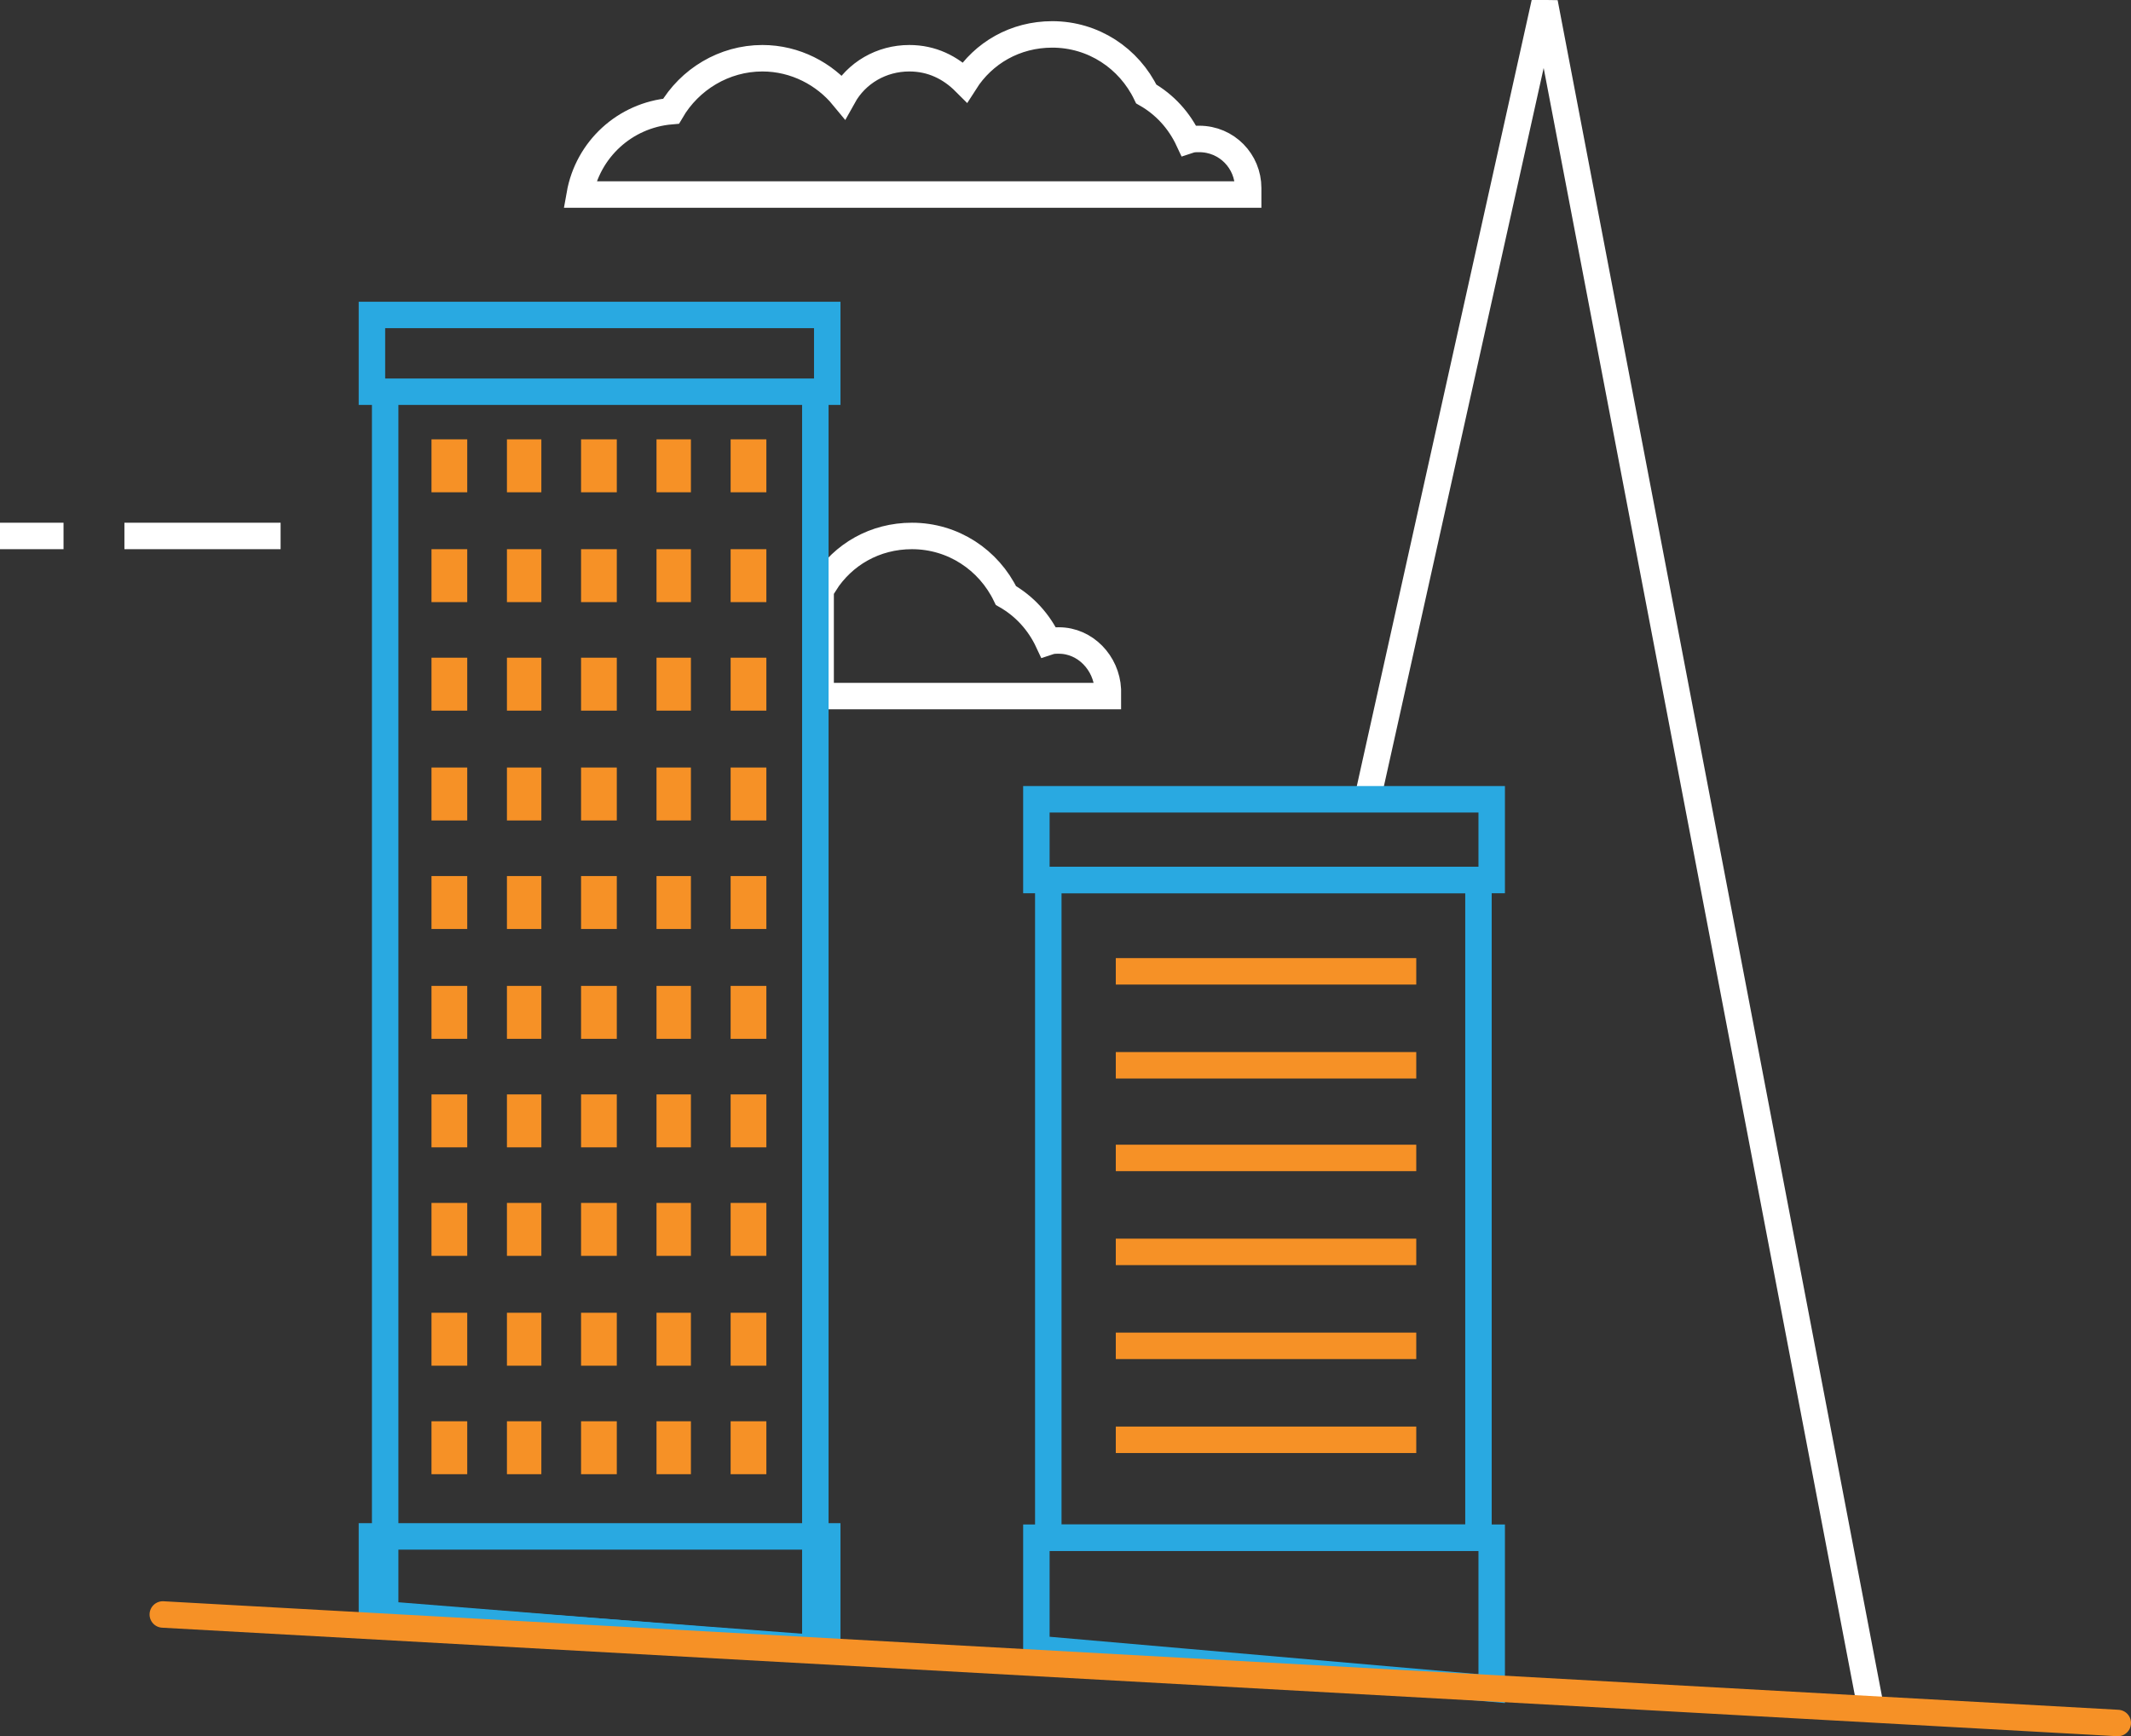 <?xml version="1.0" encoding="utf-8"?>
<!-- Generator: Adobe Illustrator 19.1.0, SVG Export Plug-In . SVG Version: 6.00 Build 0)  -->
<!DOCTYPE svg PUBLIC "-//W3C//DTD SVG 1.1//EN" "http://www.w3.org/Graphics/SVG/1.1/DTD/svg11.dtd">
<svg version="1.1" id="Layer_2" xmlns="http://www.w3.org/2000/svg" xmlns:xlink="http://www.w3.org/1999/xlink" x="0px" y="0px"
	 viewBox="0 0 161 131.2" enable-background="new 0 0 161 131.2" xml:space="preserve">
<rect x="0" y="0" width="161" height="131.2" fill="#333333" stroke="none"/>
<path fill="none" stroke="#FFFFFF" stroke-width="2" stroke-linecap="round" d="M80,48.4c-0.3,0-0.5,0-0.8,0.1
	C78.5,47,77.4,45.8,76,45c-1.3-2.7-4-4.5-7.1-4.5c-2.8,0-5.2,1.4-6.6,3.6c-0.1-0.1-0.2-0.2-0.3-0.3v8.8h21.7c0-0.2,0-0.3,0-0.5
	C83.6,50.1,82,48.4,80,48.4z"/>
<g>
	<polyline fill="none" stroke="#FFFFFF" stroke-width="2" points="103.4,60 116.7,0.2 141.4,129.4 	"/>
</g>
<polyline fill="none" stroke="#29A9E1" stroke-width="2" points="61.6,29.2 61.6,124.6 29.1,122 29.1,29.2 "/>
<polygon fill="none" stroke="#29A9E1" stroke-width="2" stroke-linecap="round" points="62.5,116.1 28.1,116.1 28.1,122 62.5,124.6 
	"/>
<rect x="28.1" y="23.8" fill="none" stroke="#29A9E1" stroke-width="2" stroke-linecap="round" width="34.4" height="5.8"/>
<g>
	<line fill="none" stroke="#F69126" stroke-width="4" x1="32.6" y1="35.2" x2="35.3" y2="35.2"/>
	<line fill="none" stroke="#F69126" stroke-width="4" x1="38.3" y1="35.2" x2="40.9" y2="35.2"/>
	<line fill="none" stroke="#F69126" stroke-width="4" x1="43.9" y1="35.2" x2="46.6" y2="35.2"/>
	<line fill="none" stroke="#F69126" stroke-width="4" x1="49.6" y1="35.2" x2="52.2" y2="35.2"/>
	<line fill="none" stroke="#F69126" stroke-width="4" x1="55.2" y1="35.2" x2="57.9" y2="35.2"/>
</g>
<g>
	<line fill="none" stroke="#F69126" stroke-width="4" x1="32.6" y1="43.5" x2="35.3" y2="43.5"/>
	<line fill="none" stroke="#F69126" stroke-width="4" x1="38.3" y1="43.5" x2="40.9" y2="43.5"/>
	<line fill="none" stroke="#F69126" stroke-width="4" x1="43.9" y1="43.5" x2="46.6" y2="43.5"/>
	<line fill="none" stroke="#F69126" stroke-width="4" x1="49.6" y1="43.5" x2="52.2" y2="43.5"/>
	<line fill="none" stroke="#F69126" stroke-width="4" x1="55.2" y1="43.5" x2="57.9" y2="43.5"/>
</g>
<g>
	<line fill="none" stroke="#F69126" stroke-width="4" x1="32.6" y1="51.7" x2="35.3" y2="51.7"/>
	<line fill="none" stroke="#F69126" stroke-width="4" x1="38.3" y1="51.7" x2="40.9" y2="51.7"/>
	<line fill="none" stroke="#F69126" stroke-width="4" x1="43.9" y1="51.7" x2="46.6" y2="51.7"/>
	<line fill="none" stroke="#F69126" stroke-width="4" x1="49.6" y1="51.7" x2="52.2" y2="51.7"/>
	<line fill="none" stroke="#F69126" stroke-width="4" x1="55.2" y1="51.7" x2="57.9" y2="51.7"/>
</g>
<g>
	<line fill="none" stroke="#F69126" stroke-width="4" x1="32.6" y1="60" x2="35.3" y2="60"/>
	<line fill="none" stroke="#F69126" stroke-width="4" x1="38.3" y1="60" x2="40.9" y2="60"/>
	<line fill="none" stroke="#F69126" stroke-width="4" x1="43.9" y1="60" x2="46.6" y2="60"/>
	<line fill="none" stroke="#F69126" stroke-width="4" x1="49.6" y1="60" x2="52.2" y2="60"/>
	<line fill="none" stroke="#F69126" stroke-width="4" x1="55.2" y1="60" x2="57.9" y2="60"/>
</g>
<g>
	<line fill="none" stroke="#F69126" stroke-width="4" x1="32.6" y1="68.2" x2="35.3" y2="68.2"/>
	<line fill="none" stroke="#F69126" stroke-width="4" x1="38.3" y1="68.2" x2="40.9" y2="68.2"/>
	<line fill="none" stroke="#F69126" stroke-width="4" x1="43.9" y1="68.2" x2="46.6" y2="68.2"/>
	<line fill="none" stroke="#F69126" stroke-width="4" x1="49.6" y1="68.2" x2="52.2" y2="68.2"/>
	<line fill="none" stroke="#F69126" stroke-width="4" x1="55.2" y1="68.2" x2="57.9" y2="68.2"/>
</g>
<g>
	<line fill="none" stroke="#F69126" stroke-width="4" x1="32.6" y1="76.5" x2="35.3" y2="76.5"/>
	<line fill="none" stroke="#F69126" stroke-width="4" x1="38.3" y1="76.5" x2="40.9" y2="76.5"/>
	<line fill="none" stroke="#F69126" stroke-width="4" x1="43.9" y1="76.5" x2="46.6" y2="76.5"/>
	<line fill="none" stroke="#F69126" stroke-width="4" x1="49.6" y1="76.5" x2="52.2" y2="76.5"/>
	<line fill="none" stroke="#F69126" stroke-width="4" x1="55.2" y1="76.5" x2="57.9" y2="76.5"/>
</g>
<g>
	<line fill="none" stroke="#F69126" stroke-width="4" x1="32.6" y1="84.7" x2="35.3" y2="84.7"/>
	<line fill="none" stroke="#F69126" stroke-width="4" x1="38.3" y1="84.7" x2="40.9" y2="84.7"/>
	<line fill="none" stroke="#F69126" stroke-width="4" x1="43.9" y1="84.7" x2="46.6" y2="84.7"/>
	<line fill="none" stroke="#F69126" stroke-width="4" x1="49.6" y1="84.7" x2="52.2" y2="84.7"/>
	<line fill="none" stroke="#F69126" stroke-width="4" x1="55.2" y1="84.7" x2="57.9" y2="84.7"/>
</g>
<g>
	<line fill="none" stroke="#F69126" stroke-width="4" x1="32.6" y1="92.9" x2="35.3" y2="92.9"/>
	<line fill="none" stroke="#F69126" stroke-width="4" x1="38.3" y1="92.9" x2="40.9" y2="92.9"/>
	<line fill="none" stroke="#F69126" stroke-width="4" x1="43.9" y1="92.9" x2="46.6" y2="92.9"/>
	<line fill="none" stroke="#F69126" stroke-width="4" x1="49.6" y1="92.9" x2="52.2" y2="92.9"/>
	<line fill="none" stroke="#F69126" stroke-width="4" x1="55.2" y1="92.9" x2="57.9" y2="92.9"/>
</g>
<g>
	<line fill="none" stroke="#F69126" stroke-width="4" x1="32.6" y1="101.2" x2="35.3" y2="101.2"/>
	<line fill="none" stroke="#F69126" stroke-width="4" x1="38.3" y1="101.2" x2="40.9" y2="101.2"/>
	<line fill="none" stroke="#F69126" stroke-width="4" x1="43.9" y1="101.2" x2="46.6" y2="101.2"/>
	<line fill="none" stroke="#F69126" stroke-width="4" x1="49.6" y1="101.2" x2="52.2" y2="101.2"/>
	<line fill="none" stroke="#F69126" stroke-width="4" x1="55.2" y1="101.2" x2="57.9" y2="101.2"/>
</g>
<g>
	<line fill="none" stroke="#F69126" stroke-width="4" x1="32.6" y1="109.4" x2="35.3" y2="109.4"/>
	<line fill="none" stroke="#F69126" stroke-width="4" x1="38.3" y1="109.4" x2="40.9" y2="109.4"/>
	<line fill="none" stroke="#F69126" stroke-width="4" x1="43.9" y1="109.4" x2="46.6" y2="109.4"/>
	<line fill="none" stroke="#F69126" stroke-width="4" x1="49.6" y1="109.4" x2="52.2" y2="109.4"/>
	<line fill="none" stroke="#F69126" stroke-width="4" x1="55.2" y1="109.4" x2="57.9" y2="109.4"/>
</g>
<rect x="79.2" y="66.5" fill="none" stroke="#29A9E1" stroke-width="2" stroke-linecap="round" width="32.5" height="49.7"/>
<polygon fill="none" stroke="#29A9E1" stroke-width="2" stroke-linecap="round" points="112.7,116.2 78.3,116.2 78.3,124.6 
	112.7,127.6 "/>
<rect x="78.3" y="60.4" fill="none" stroke="#29A9E1" stroke-width="2" stroke-linecap="round" width="34.4" height="6.1"/>
<line fill="none" stroke="#F69126" stroke-width="2" x1="84.3" y1="73.4" x2="107" y2="73.4"/>
<line fill="none" stroke="#F69126" stroke-width="2" x1="84.3" y1="80.5" x2="107" y2="80.5"/>
<line fill="none" stroke="#F69126" stroke-width="2" x1="84.3" y1="87.5" x2="107" y2="87.5"/>
<line fill="none" stroke="#F69126" stroke-width="2" x1="84.3" y1="94.6" x2="107" y2="94.6"/>
<line fill="none" stroke="#F69126" stroke-width="2" x1="84.3" y1="101.7" x2="107" y2="101.7"/>
<line fill="none" stroke="#F69126" stroke-width="2" x1="84.3" y1="108.8" x2="107" y2="108.8"/>
<g>
	<line fill="none" stroke="#FFFFFF" stroke-width="2" x1="9.4" y1="40.5" x2="21.2" y2="40.5"/>
	<line fill="none" stroke="#FFFFFF" stroke-width="2" x1="4.8" y1="40.5" x2="0" y2="40.5"/>
</g>
<path fill="none" stroke="#FFFFFF" stroke-width="2" stroke-linecap="round" d="M94.3,14.7c0-0.2,0-0.3,0-0.5c0-2-1.6-3.7-3.7-3.7
	c-0.3,0-0.5,0-0.8,0.1c-0.7-1.5-1.8-2.7-3.2-3.5c-1.3-2.7-4-4.5-7.1-4.5c-2.8,0-5.2,1.4-6.6,3.6c-1.1-1.1-2.5-1.8-4.2-1.8
	c-2.1,0-4,1.1-5,2.9c-1.4-1.7-3.6-2.9-6.1-2.9c-2.9,0-5.5,1.6-6.9,4c-3.5,0.3-6.3,2.9-6.9,6.3H94.3z"/>
<line fill="none" stroke="#F69126" stroke-width="2" stroke-linecap="round" x1="160" y1="130.2" x2="12.3" y2="122"/>
</svg>
